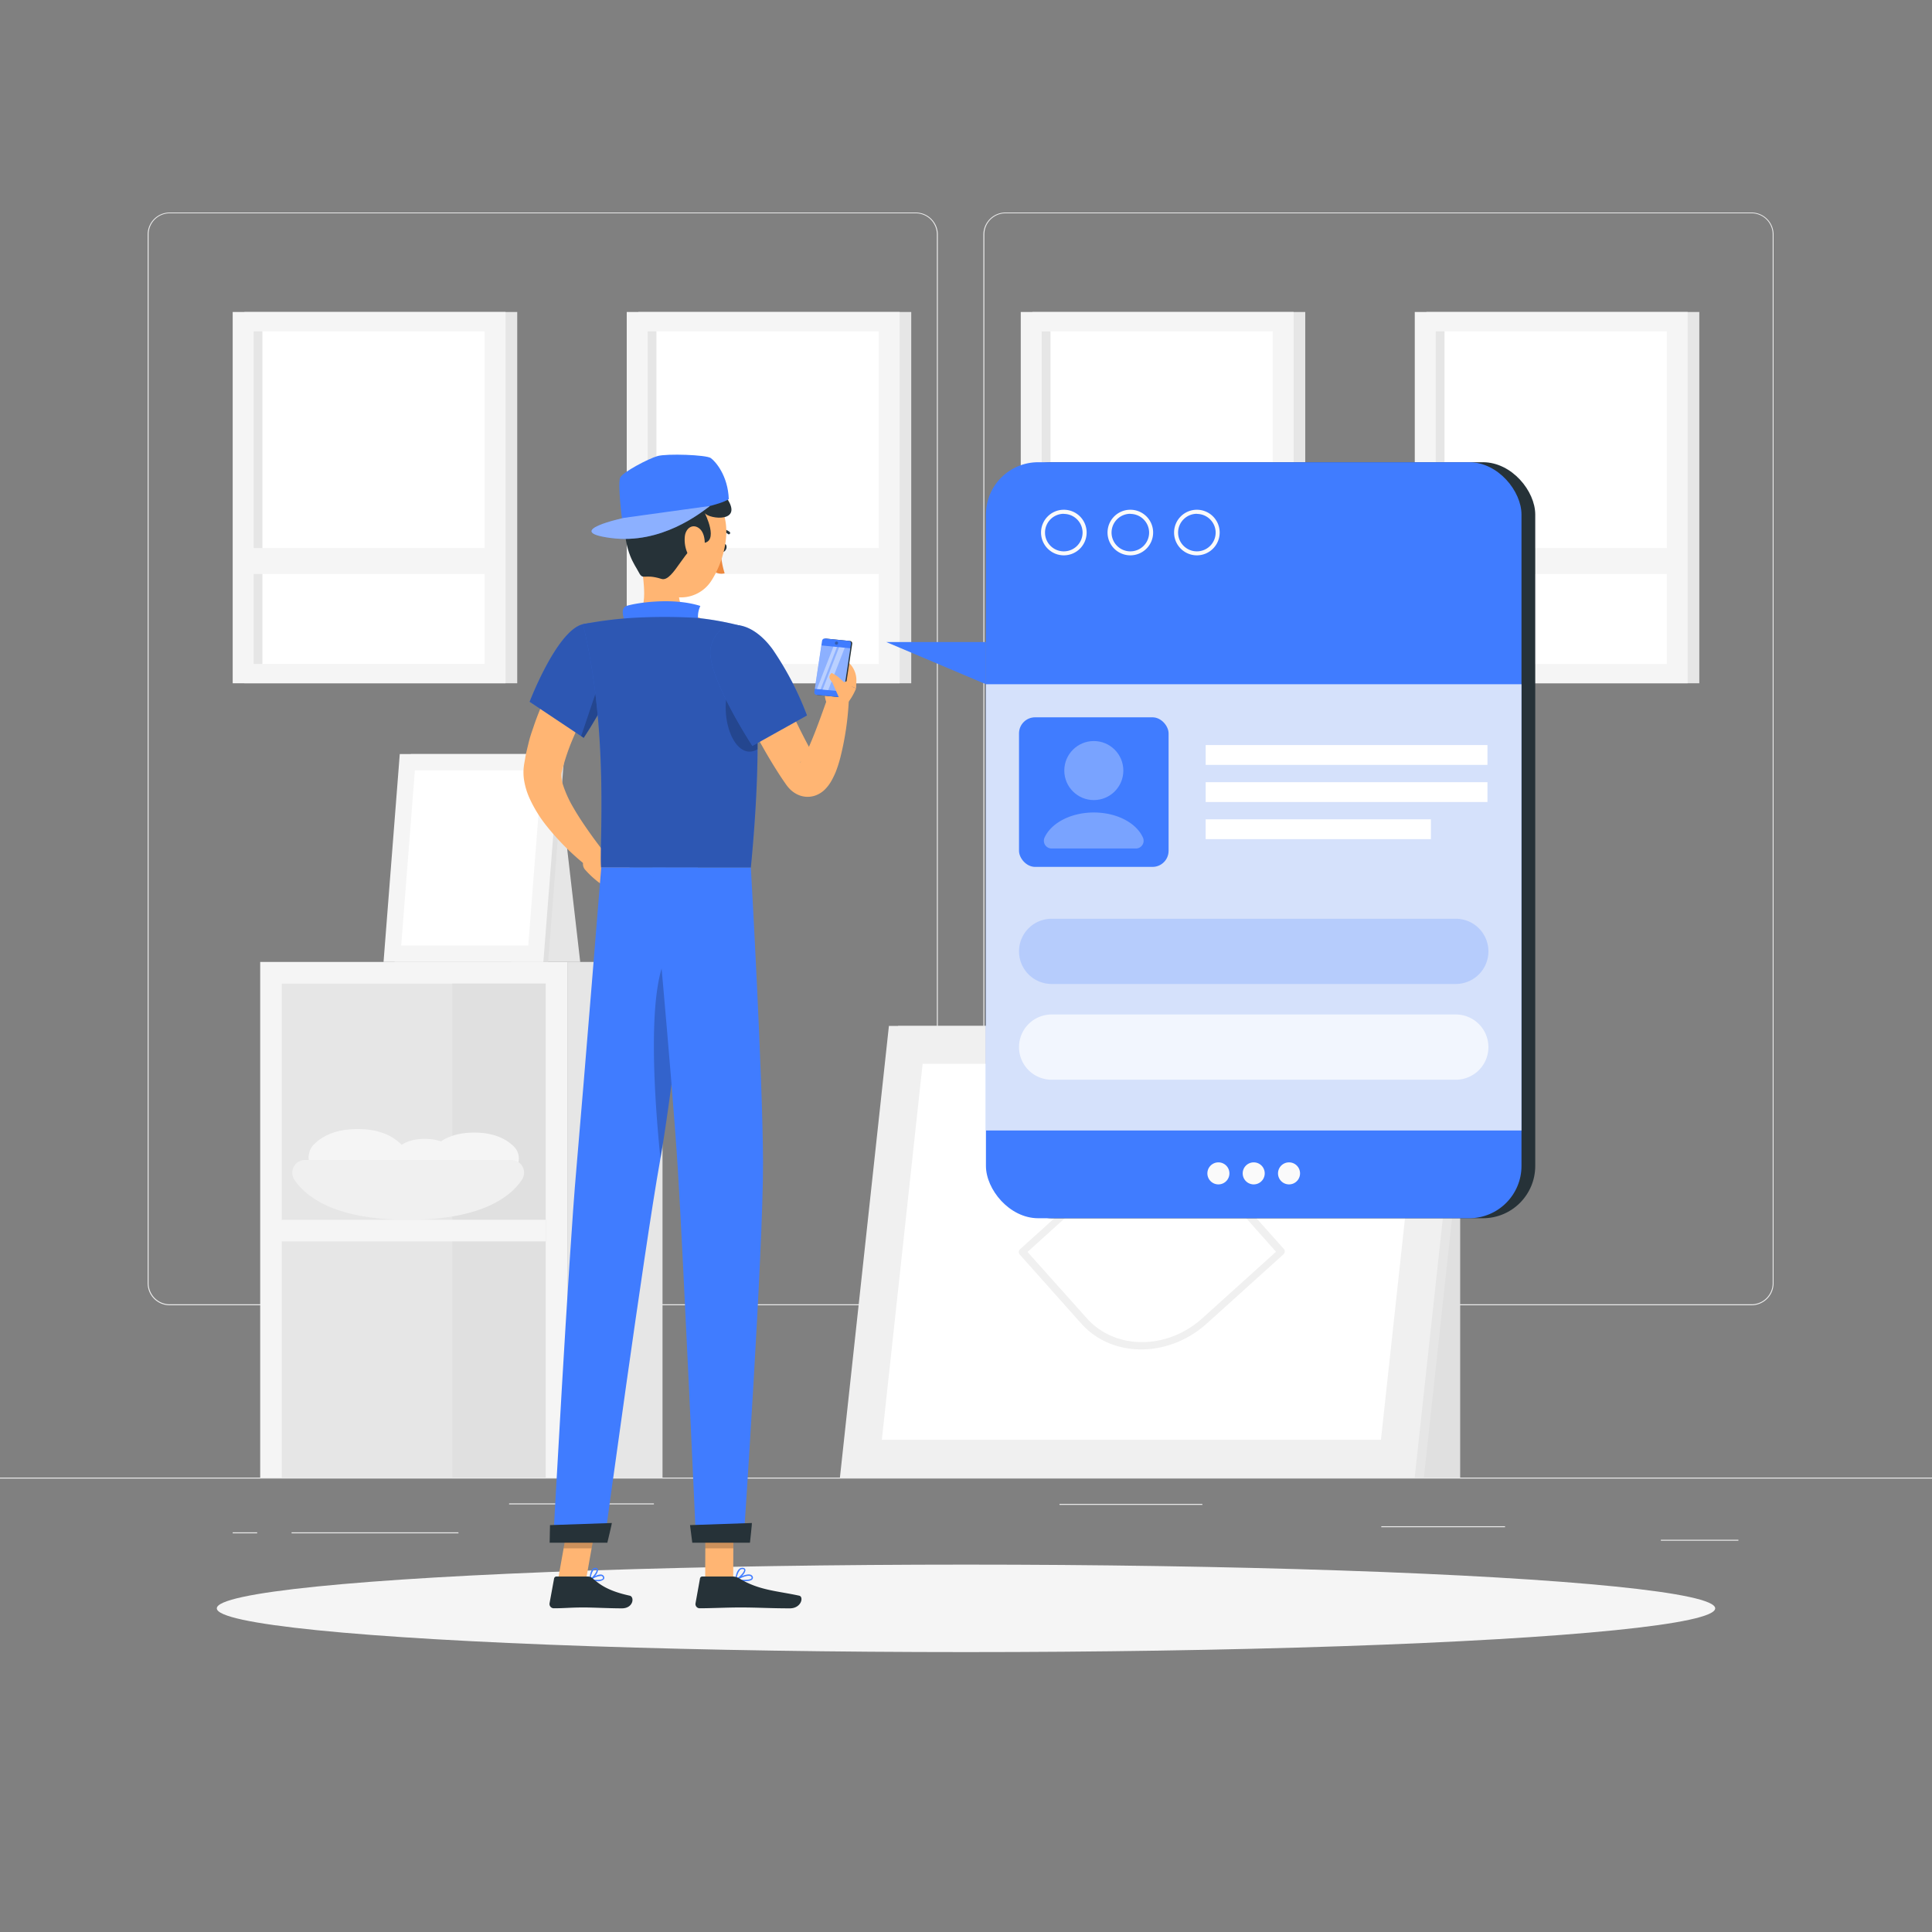 <svg xmlns="http://www.w3.org/2000/svg" viewBox="0 0 500 500"><rect x="0" y="0" width="500" height="500" fill="#808080" stroke="none"/><g id="freepik--background-complete--inject-4"><rect y="382.4" width="500" height="0.25" style="fill:#ebebeb"></rect><rect x="429.83" y="398.49" width="20.07" height="0.25" style="fill:#ebebeb"></rect><rect x="357.48" y="394.99" width="32.02" height="0.25" style="fill:#ebebeb"></rect><rect x="274.19" y="389.21" width="36.98" height="0.25" style="fill:#ebebeb"></rect><rect x="75.46" y="396.57" width="43.19" height="0.25" style="fill:#ebebeb"></rect><rect x="60.22" y="396.57" width="6.33" height="0.25" style="fill:#ebebeb"></rect><rect x="131.75" y="389.08" width="37.48" height="0.25" style="fill:#ebebeb"></rect><path d="M237,337.8H43.91a5.71,5.71,0,0,1-5.7-5.71V60.66A5.71,5.71,0,0,1,43.91,55H237a5.71,5.71,0,0,1,5.71,5.71V332.09A5.71,5.71,0,0,1,237,337.8ZM43.91,55.2a5.46,5.46,0,0,0-5.45,5.46V332.09a5.46,5.46,0,0,0,5.45,5.46H237a5.47,5.47,0,0,0,5.46-5.46V60.66A5.47,5.47,0,0,0,237,55.2Z" style="fill:#ebebeb"></path><path d="M453.31,337.8H260.21a5.72,5.72,0,0,1-5.71-5.71V60.66A5.72,5.72,0,0,1,260.21,55h193.1A5.71,5.71,0,0,1,459,60.66V332.09A5.71,5.71,0,0,1,453.31,337.8ZM260.21,55.2a5.47,5.47,0,0,0-5.46,5.46V332.09a5.47,5.47,0,0,0,5.46,5.46h193.1a5.47,5.47,0,0,0,5.46-5.46V60.66a5.47,5.47,0,0,0-5.46-5.46Z" style="fill:#ebebeb"></path><rect x="63.23" y="80.75" width="70.62" height="96.09" transform="translate(197.09 257.58) rotate(180)" style="fill:#e6e6e6"></rect><rect x="60.22" y="80.75" width="70.62" height="96.09" transform="translate(191.06 257.58) rotate(180)" style="fill:#f5f5f5"></rect><rect x="52.48" y="98.89" width="86.09" height="59.79" transform="translate(224.32 33.26) rotate(90)" style="fill:#fff"></rect><rect x="23.72" y="127.65" width="86.09" height="2.28" transform="translate(195.56 62.02) rotate(90)" style="fill:#e6e6e6"></rect><rect x="62.46" y="141.84" width="66.14" height="6.71" transform="translate(191.06 290.39) rotate(180)" style="fill:#f5f5f5"></rect><rect x="165.21" y="80.75" width="70.62" height="96.09" transform="translate(401.04 257.58) rotate(180)" style="fill:#e6e6e6"></rect><rect x="162.19" y="80.75" width="70.62" height="96.09" transform="translate(395.01 257.58) rotate(180)" style="fill:#f5f5f5"></rect><rect x="154.46" y="98.89" width="86.09" height="59.79" transform="translate(326.3 -68.71) rotate(90)" style="fill:#fff"></rect><rect x="125.7" y="127.65" width="86.09" height="2.28" transform="translate(297.54 -39.96) rotate(90)" style="fill:#e6e6e6"></rect><rect x="164.43" y="141.84" width="66.14" height="6.71" transform="translate(395.01 290.39) rotate(180)" style="fill:#f5f5f5"></rect><rect x="267.19" y="80.75" width="70.62" height="96.09" transform="translate(604.99 257.58) rotate(180)" style="fill:#e6e6e6"></rect><rect x="264.17" y="80.75" width="70.62" height="96.09" transform="translate(598.96 257.58) rotate(180)" style="fill:#f5f5f5"></rect><rect x="256.43" y="98.89" width="86.09" height="59.79" transform="translate(428.27 -170.69) rotate(90)" style="fill:#fff"></rect><rect x="227.68" y="127.65" width="86.09" height="2.28" transform="translate(399.51 -141.93) rotate(90)" style="fill:#e6e6e6"></rect><rect x="266.41" y="141.84" width="66.14" height="6.71" transform="translate(598.96 290.39) rotate(180)" style="fill:#f5f5f5"></rect><rect x="369.16" y="80.75" width="70.62" height="96.09" transform="translate(808.94 257.58) rotate(180)" style="fill:#e6e6e6"></rect><rect x="366.15" y="80.75" width="70.62" height="96.09" transform="translate(802.91 257.58) rotate(180)" style="fill:#f5f5f5"></rect><rect x="358.41" y="98.89" width="86.09" height="59.79" transform="translate(530.25 -272.66) rotate(90)" style="fill:#fff"></rect><rect x="329.65" y="127.65" width="86.09" height="2.28" transform="translate(501.49 -243.91) rotate(90)" style="fill:#e6e6e6"></rect><rect x="368.39" y="141.84" width="66.14" height="6.71" transform="translate(802.91 290.39) rotate(180)" style="fill:#f5f5f5"></rect><rect x="331.22" y="279.67" width="46.67" height="102.73" style="fill:#e0e0e0"></rect><polygon points="232.43 265.51 219.75 382.4 368.5 382.4 381.18 265.51 232.43 265.51" style="fill:#e6e6e6"></polygon><polygon points="230.05 265.51 217.37 382.4 366.12 382.4 378.8 265.51 230.05 265.51" style="fill:#f0f0f0"></polygon><polygon points="228.22 372.61 357.39 372.61 367.95 275.3 238.78 275.3 228.22 372.61" style="fill:#fff"></polygon><path d="M263.86,324.62l15.92,17.86c8,9,22.63,9,32.59,0l19.79-17.86a1,1,0,0,0,.15-1.33l-15.92-17.86c-8-9-22.63-9-32.59,0L264,323.29A1,1,0,0,0,263.86,324.62Zm66.38-.67-19.06,17.2c-9.15,8.25-22.57,8.25-29.93,0L265.92,324,285,306.76c9.15-8.25,22.58-8.25,29.93,0Z" style="fill:#f0f0f0"></path><rect x="146.82" y="248.95" width="24.64" height="133.45" transform="translate(318.28 631.35) rotate(180)" style="fill:#e6e6e6"></rect><rect x="67.34" y="248.95" width="79.48" height="133.45" style="fill:#f5f5f5"></rect><rect x="43.15" y="284.33" width="127.85" height="68.29" transform="translate(425.55 211.4) rotate(90)" style="fill:#e6e6e6"></rect><rect x="65.22" y="306.4" width="127.85" height="24.15" transform="translate(447.62 189.33) rotate(90)" style="fill:#e0e0e0"></rect><path d="M100.44,304.28a4.76,4.76,0,0,0,3.42-8.08c-2.18-2.22-5.69-4-11.32-4s-9.13,1.8-11.32,4a4.76,4.76,0,0,0,3.43,8.08Z" style="fill:#f5f5f5"></path><path d="M115,302.51a3.06,3.06,0,0,0,2.2-5.19c-1.41-1.42-3.66-2.58-7.27-2.58s-5.87,1.16-7.27,2.58a3.06,3.06,0,0,0,2.2,5.19Z" style="fill:#f5f5f5"></path><path d="M129.94,304.13a4.33,4.33,0,0,0,3.11-7.35c-2-2-5.18-3.67-10.3-3.67s-8.32,1.65-10.3,3.67a4.33,4.33,0,0,0,3.11,7.35Z" style="fill:#f5f5f5"></path><path d="M132.35,300.2a3.29,3.29,0,0,1,2.71,5.14c-3,4.5-10.61,10.34-29.42,10.34s-26.39-5.84-29.43-10.34a3.29,3.29,0,0,1,2.72-5.14Z" style="fill:#f0f0f0"></path><rect x="102.76" y="282.81" width="5.6" height="71.32" transform="translate(424.03 212.91) rotate(90)" style="fill:#f5f5f5"></rect><polygon points="132.29 248.95 150.16 248.95 144.86 202.99 132.29 202.99 132.29 248.95" style="fill:#e6e6e6"></polygon><polygon points="102.12 248.95 141.87 248.95 146.06 195.15 106.31 195.15 102.12 248.95" style="fill:#e0e0e0"></polygon><polygon points="99.26 248.95 140.62 248.95 144.82 195.15 103.46 195.15 99.26 248.95" style="fill:#f5f5f5"></polygon><polygon points="136.71 244.71 140.25 199.39 107.37 199.39 103.83 244.71 136.71 244.71" style="fill:#fff"></polygon></g><g id="freepik--Shadow--inject-4"><ellipse id="freepik--path--inject-4" cx="250" cy="416.24" rx="193.89" ry="11.32" style="fill:#f5f5f5"></ellipse></g><g id="freepik--Character--inject-4"><path d="M153.37,220.41l4.67-.21-2.11,8.86a24.53,24.53,0,0,1-4.52-4,2.26,2.26,0,0,1,.24-3.17Z" style="fill:#ffb573"></path><polygon points="163.45 224.98 161.36 232.21 155.93 229.06 158.04 220.2 163.45 224.98" style="fill:#ffb573"></polygon><path d="M197.83,169.23c1.89,4.19,3.87,8.49,5.87,12.68s4,8.4,6.22,12.41c.53,1,1.1,2,1.65,3l.11.19s0,0,0,0,0,0-.09-.07a3.19,3.19,0,0,0-1-.65,2.81,2.81,0,0,0-.58-.19,3.26,3.26,0,0,0-.69-.09,3.45,3.45,0,0,0-1.27.18,2.28,2.28,0,0,0-1,.59c-.14.19.09,0,.29-.26a10.1,10.1,0,0,0,.68-1.07c.47-.83,1-1.8,1.39-2.8,1.76-4,3.34-8.55,4.91-12.93l5.35,1a75,75,0,0,1-2.16,14.71,32.53,32.53,0,0,1-1.22,3.84,21,21,0,0,1-1,2.09,10.38,10.38,0,0,1-1.89,2.54,6.74,6.74,0,0,1-2.51,1.52,6.09,6.09,0,0,1-2.15.29,6.28,6.28,0,0,1-1.13-.16,6.51,6.51,0,0,1-1-.33,7.12,7.12,0,0,1-2.41-1.74,9.28,9.28,0,0,1-.64-.78l-.25-.35-.13-.19c-.7-1-1.41-2.07-2.07-3.12-2.66-4.18-5-8.44-7.25-12.75s-4.25-8.67-6.15-13.21Z" style="fill:#ffb573"></path><path d="M213.46,178.69l1.09-3.52,7,3s-1.47,3.85-4,5.42a2.25,2.25,0,0,1-3.1-.69h0A6.56,6.56,0,0,1,213.46,178.69Z" style="fill:#ffb573"></path><path d="M216,169.73l1.12.32a6.25,6.25,0,0,1,4.51,6.22l-.07,1.87-7-3Z" style="fill:#ffb573"></path><path d="M217.79,180.47l-6.17-.61a.62.62,0,0,1-.55-.72l2-13.27a.71.71,0,0,1,.76-.59l6.16.61a.61.61,0,0,1,.56.72l-2,13.27A.72.72,0,0,1,217.79,180.47Z" style="fill:#263238"></path><path d="M217.47,180.44l-6.16-.61a.63.63,0,0,1-.56-.72l2-13.27a.7.7,0,0,1,.76-.59l6.16.61a.63.63,0,0,1,.56.72l-2,13.27A.71.71,0,0,1,217.47,180.44Z" style="fill:#407CFF"></path><polygon points="218.36 179 210.88 178.27 212.59 167.04 220.07 167.78 218.36 179" style="fill:#fff;opacity:0.4"></polygon><polygon points="212.35 178.41 211.43 178.32 215.69 167.35 216.61 167.44 212.35 178.41" style="fill:#fff;opacity:0.4"></polygon><polygon points="214.34 178.61 212.9 178.47 217.16 167.5 218.61 167.64 214.34 178.61" style="fill:#fff;opacity:0.4"></polygon><path d="M216.9,166.48a.46.46,0,0,1-.48.37.4.4,0,0,1-.35-.45.46.46,0,0,1,.48-.38A.41.41,0,0,1,216.9,166.48Z" style="fill:#263238;opacity:0.4"></path><path d="M219.51,176.18l-1.09.37-1-.92a7.51,7.51,0,0,0-1.7-1.21l-.52-.27-.28.35a1.13,1.13,0,0,0-.06,1.37l.59.85,2,4.55,2-.55,1.63-2.11Z" style="fill:#ffb573"></path><path d="M157.69,172.79c-1.15,2-2.42,4.13-3.55,6.25s-2.28,4.28-3.32,6.44-2,4.34-2.91,6.52a54.39,54.39,0,0,0-2.2,6.52l-.36,1.37a3.16,3.16,0,0,0-.07.82,9.27,9.27,0,0,0,.45,2.5,30.05,30.05,0,0,0,2.74,5.95c1.15,2,2.49,4,3.89,6s2.91,4,4.38,5.86L153,225a64.43,64.43,0,0,1-11.45-11.13,34.17,34.17,0,0,1-4.53-7.33,18.65,18.65,0,0,1-1.42-4.83,13.13,13.13,0,0,1-.07-3l.09-.78.09-.52.19-1.05c.22-1.43.58-2.75.9-4.11s.75-2.64,1.2-3.91c.84-2.58,1.85-5,2.91-7.49s2.23-4.79,3.48-7.11q.93-1.74,1.92-3.45c.66-1.17,1.32-2.24,2.11-3.45Z" style="fill:#ffb573"></path><path d="M186.65,141.54c-.19.55-.06,1.11.3,1.25s.8-.2,1-.75.06-1.11-.3-1.25S186.84,141,186.65,141.54Z" style="fill:#263238"></path><path d="M186.54,142.63a21.9,21.9,0,0,0,1,5.74,3.3,3.3,0,0,1-2.77-.52Z" style="fill:#ed893e"></path><path d="M188.58,138.28a.34.34,0,0,1-.18-.09,2.72,2.72,0,0,0-2.42-.46.34.34,0,0,1-.42-.24.34.34,0,0,1,.24-.42,3.4,3.4,0,0,1,3.06.61.35.35,0,0,1,0,.49A.38.38,0,0,1,188.58,138.28Z" style="fill:#263238"></path><path d="M165.86,143.2c.19,6,2.4,13.17-1.17,16.71,0,0,1.66,5.37,11.5,5.37,10.83,0,5-5.37,5-5.37-6-1.41-6-5.8-5.11-9.92Z" style="fill:#ffb573"></path><path d="M162.15,161.75c-.84-1.7-1.71-4.32,0-4.93,1.91-.67,11.68-2.37,19.1,0a6.48,6.48,0,0,0-.1,5.3Z" style="fill:#407CFF"></path><path d="M154.57,409.21a9.13,9.13,0,0,1-1.89-.2.17.17,0,0,1-.13-.14.15.15,0,0,1,.07-.17c.08-.06,2-1.41,3.08-1.19a.84.84,0,0,1,.56.4.7.7,0,0,1,0,.82A2.27,2.27,0,0,1,154.57,409.21Zm-1.42-.46c1.09.19,2.57.18,2.87-.22,0,0,.12-.16-.05-.44a.49.49,0,0,0-.35-.24A4.6,4.6,0,0,0,153.15,408.75Z" style="fill:#407CFF"></path><path d="M152.72,409l-.09,0a.18.18,0,0,1-.09-.16c0-.09.1-2.17.91-2.87a.94.94,0,0,1,.73-.22.56.56,0,0,1,.56.46c.16.81-1.22,2.39-1.94,2.79Zm1.34-2.94a.54.54,0,0,0-.38.16,4,4,0,0,0-.77,2.27c.71-.56,1.59-1.75,1.5-2.23,0,0,0-.16-.27-.19Z" style="fill:#407CFF"></path><path d="M192.66,409.21a13.12,13.12,0,0,1-2.23-.2.17.17,0,0,1-.13-.14.18.18,0,0,1,.08-.18c.36-.21,3.58-2.05,4.36-.78a.65.65,0,0,1,0,.76C194.48,409.08,193.59,409.21,192.66,409.21Zm-1.68-.46c1.36.19,3.2.17,3.51-.28,0,0,.1-.14-.05-.38C194,407.37,192.05,408.19,191,408.75Z" style="fill:#407CFF"></path><path d="M190.47,409a.17.17,0,0,1-.1,0,.15.15,0,0,1-.07-.15c0-.08.12-2,1-2.79a1.2,1.2,0,0,1,.95-.3c.48.05.62.29.65.49.14.84-1.5,2.37-2.37,2.77Zm1.65-2.94a.89.89,0,0,0-.59.23,3.92,3.92,0,0,0-.86,2.24c.87-.53,2-1.75,1.91-2.25,0-.05,0-.18-.36-.21Z" style="fill:#407CFF"></path><polygon points="182.5 408.84 189.75 408.84 189.82 392.06 182.57 392.06 182.5 408.84" style="fill:#ffb573"></polygon><polygon points="144.41 408.84 151.66 408.84 154.65 392.06 147.41 392.06 144.41 408.84" style="fill:#ffb573"></polygon><path d="M152.14,408H144a.62.62,0,0,0-.6.5l-1.18,6.44a1.11,1.11,0,0,0,1.11,1.28c2.84,0,4.22-.21,7.8-.21,2.2,0,6.74.23,9.79.23s3.32-3,2.06-3.28c-5.63-1.22-7.8-2.91-9.64-4.51A1.84,1.84,0,0,0,152.14,408Z" style="fill:#263238"></path><path d="M189.67,408h-7.92a.6.6,0,0,0-.59.5L180,414.94a1.09,1.09,0,0,0,1.09,1.28c2.86,0,7-.21,10.56-.21,4.2,0,7.83.23,12.75.23,3,0,3.68-3,2.43-3.28-5.72-1.24-10.35-1.37-15.37-4.39A3.43,3.43,0,0,0,189.67,408Z" style="fill:#263238"></path><path d="M150.86,161.54c-6.73,1.56-13.8,20.08-13.8,20.08l14,9.34a109.25,109.25,0,0,0,8.42-15.31C163.17,167.17,157.75,160,150.86,161.54Z" style="fill:#407CFF"></path><path d="M150.86,161.54c-6.73,1.56-13.8,20.08-13.8,20.08l14,9.34a109.25,109.25,0,0,0,8.42-15.31C163.17,167.17,157.75,160,150.86,161.54Z" style="opacity:0.3"></path><path d="M156.19,173.35l-5.79,17.17.66.44s2.64-3.91,5.45-9.2Z" style="opacity:0.2"></path><path d="M196.06,193.91c-.05,8.09-.54,18.15-1.74,30.63H155.56c-.5-5.94,2.12-35-4.69-63a100,100,0,0,1,12.9-1.64,145.85,145.85,0,0,1,16.47,0,75.47,75.47,0,0,1,11.23,2s3.31,3.6,4.32,20.43C196,185.66,196.09,189.49,196.06,193.91Z" style="fill:#407CFF"></path><path d="M196.06,193.91c-.05,8.09-.54,18.15-1.74,30.63H155.56c-.5-5.94,2.12-35-4.69-63a100,100,0,0,1,12.9-1.64,145.85,145.85,0,0,1,16.47,0,75.47,75.47,0,0,1,11.23,2s3.31,3.6,4.32,20.43C196,185.66,196.09,189.49,196.06,193.91Z" style="opacity:0.3"></path><path d="M196.06,193.91c-5.84,3.45-10.36-8.37-7.23-16.83l7,5.26C196,185.66,196.09,189.49,196.06,193.91Z" style="opacity:0.2"></path><path d="M184,167.28c-1.8,6.66,10.72,25.76,10.72,25.76l14.13-7.88a80.61,80.61,0,0,0-8.89-17.1C193.94,159.8,186,159.77,184,167.28Z" style="fill:#407CFF"></path><path d="M184,167.28c-1.8,6.66,10.72,25.76,10.72,25.76l14.13-7.88a80.61,80.61,0,0,0-8.89-17.1C193.94,159.8,186,159.77,184,167.28Z" style="opacity:0.3"></path><polygon points="189.82 392.07 189.78 400.71 182.53 400.71 182.57 392.07 189.82 392.07" style="opacity:0.2"></polygon><polygon points="147.41 392.07 154.65 392.07 153.11 400.71 145.86 400.71 147.41 392.07" style="opacity:0.2"></polygon><path d="M168.9,133.28c-1.94,6.94-3.43,10.9-1.26,15.7a9.35,9.35,0,0,0,16.54,1.18c3.55-5.53,6.13-16,.52-21.22A9.45,9.45,0,0,0,168.9,133.28Z" style="fill:#ffb573"></path><path d="M167.68,125.15c-3.39-.87-6.45,1.34-6.17,9.73s2.64,11,3.8,13.22,1.28.26,5.87,1.72c3.15,1,6.4-9.21,10.54-9.27,4.6-.07.67-7.79.67-7.79,1,1.65,10.89,2.77,5.11-4.65C182.38,121.54,164.21,120.33,167.68,125.15Z" style="fill:#263238"></path><path d="M161,134.56s22.77-2.34,27.61-5.38c-.22-6.13-3.46-9.77-4.65-10.63s-11.39-1.2-13.77-.53-8.9,4.11-9.66,5.53S161,134.56,161,134.56Z" style="fill:#407CFF"></path><path d="M183.75,130.94c-2.49,1.86-12.6,10-25.64,8.3s3.38-5.22,3.38-5.22Z" style="fill:#407CFF"></path><path d="M183.75,130.94c-2.49,1.86-12.6,10-25.64,8.3s3.38-5.22,3.38-5.22Z" style="fill:#fff;opacity:0.4"></path><path d="M177.24,138.77a8.5,8.5,0,0,0,1.1,5.2c1.22,2.06,3,1.34,3.67-.7.59-1.83.67-5.11-1-6.48S177.5,136.62,177.24,138.77Z" style="fill:#ffb573"></path><path d="M180.57,224.54s-6.09,55.37-9.8,76.12C166.71,323.37,156.42,399,156.42,399H143.15s4-73.83,6-96.32c2.12-24.41,6.45-78.18,6.45-78.18Z" style="fill:#407CFF"></path><path d="M158.35,394.15c.06,0-1.17,5.1-1.17,5.1H142.25l.09-4.55Z" style="fill:#263238"></path><path d="M176.13,244.27c-9.43,1.86-7.06,37.32-5.21,55.56,2.25-12.89,5.3-37.7,7.36-55.3A3.24,3.24,0,0,0,176.13,244.27Z" style="opacity:0.2"></path><path d="M194.32,224.54s3.09,54.17,3.15,76.27c.07,23-5.05,98.23-5.05,98.23H180.14s-3.3-73.91-4.72-96.48c-1.54-24.6-6.58-78-6.58-78Z" style="fill:#407CFF"></path><path d="M194.59,394.15c.06,0-.5,5.1-.5,5.1H179.16l-.58-4.55Z" style="fill:#263238"></path></g><g id="freepik--Post--inject-4"><polygon points="229.37 166.16 255.16 177.08 255.16 166.16 229.37 166.16" style="fill:#407CFF"></polygon><rect x="258.72" y="119.62" width="138.6" height="195.66" rx="13.54" style="fill:#263238"></rect><rect x="255.16" y="119.62" width="138.6" height="195.66" rx="13.54" style="fill:#407CFF"></rect><rect x="255.16" y="177.08" width="138.6" height="115.49" style="fill:#fafafa;opacity:0.8"></rect><path d="M275.32,143.72a5.9,5.9,0,1,1,5.9-5.9A5.9,5.9,0,0,1,275.32,143.72Zm0-10.75a4.86,4.86,0,1,0,4.85,4.85A4.85,4.85,0,0,0,275.32,133Z" style="fill:#fafafa"></path><path d="M292.54,143.72a5.9,5.9,0,1,1,5.89-5.9A5.9,5.9,0,0,1,292.54,143.72Zm0-10.75a4.86,4.86,0,1,0,4.85,4.85A4.86,4.86,0,0,0,292.54,133Z" style="fill:#fafafa"></path><path d="M309.75,143.72a5.9,5.9,0,1,1,5.9-5.9A5.9,5.9,0,0,1,309.75,143.72Zm0-10.75a4.86,4.86,0,1,0,4.86,4.85A4.86,4.86,0,0,0,309.75,133Z" style="fill:#fafafa"></path><path d="M318.17,303.67a2.85,2.85,0,1,1-2.85-2.85A2.84,2.84,0,0,1,318.17,303.67Z" style="fill:#fafafa"></path><path d="M327.31,303.67a2.85,2.85,0,1,1-2.85-2.85A2.84,2.84,0,0,1,327.31,303.67Z" style="fill:#fafafa"></path><path d="M336.45,303.67a2.85,2.85,0,1,1-2.85-2.85A2.85,2.85,0,0,1,336.45,303.67Z" style="fill:#fafafa"></path><rect x="263.72" y="185.64" width="38.71" height="38.71" rx="4.16" style="fill:#407CFF"></rect><circle cx="283.08" cy="199.42" r="7.64" style="fill:#fff;opacity:0.3"></circle><path d="M283.08,210.27c-6,0-11.07,2.75-12.77,6.54a2,2,0,0,0,1.81,2.78H294a2,2,0,0,0,1.81-2.78C294.14,213,289.07,210.27,283.08,210.27Z" style="fill:#fff;opacity:0.3"></path><path d="M376.76,279.43H272.16a8.44,8.44,0,0,1-8.44-8.44h0a8.44,8.44,0,0,1,8.44-8.44h104.6A8.44,8.44,0,0,1,385.2,271h0A8.44,8.44,0,0,1,376.76,279.43Z" style="fill:#fff;opacity:0.7"></path><path d="M376.76,254.65H272.16a8.44,8.44,0,0,1-8.44-8.44h0a8.44,8.44,0,0,1,8.44-8.44h104.6a8.44,8.44,0,0,1,8.44,8.44h0A8.44,8.44,0,0,1,376.76,254.65Z" style="fill:#407CFF;opacity:0.2"></path><rect x="312.03" y="192.82" width="72.92" height="5.13" transform="translate(696.98 390.77) rotate(180)" style="fill:#fff"></rect><rect x="312.03" y="202.43" width="72.92" height="5.13" transform="translate(696.98 409.99) rotate(180)" style="fill:#fff"></rect><rect x="312.03" y="212.04" width="58.3" height="5.13" transform="translate(682.35 429.21) rotate(180)" style="fill:#fff"></rect></g></svg>
